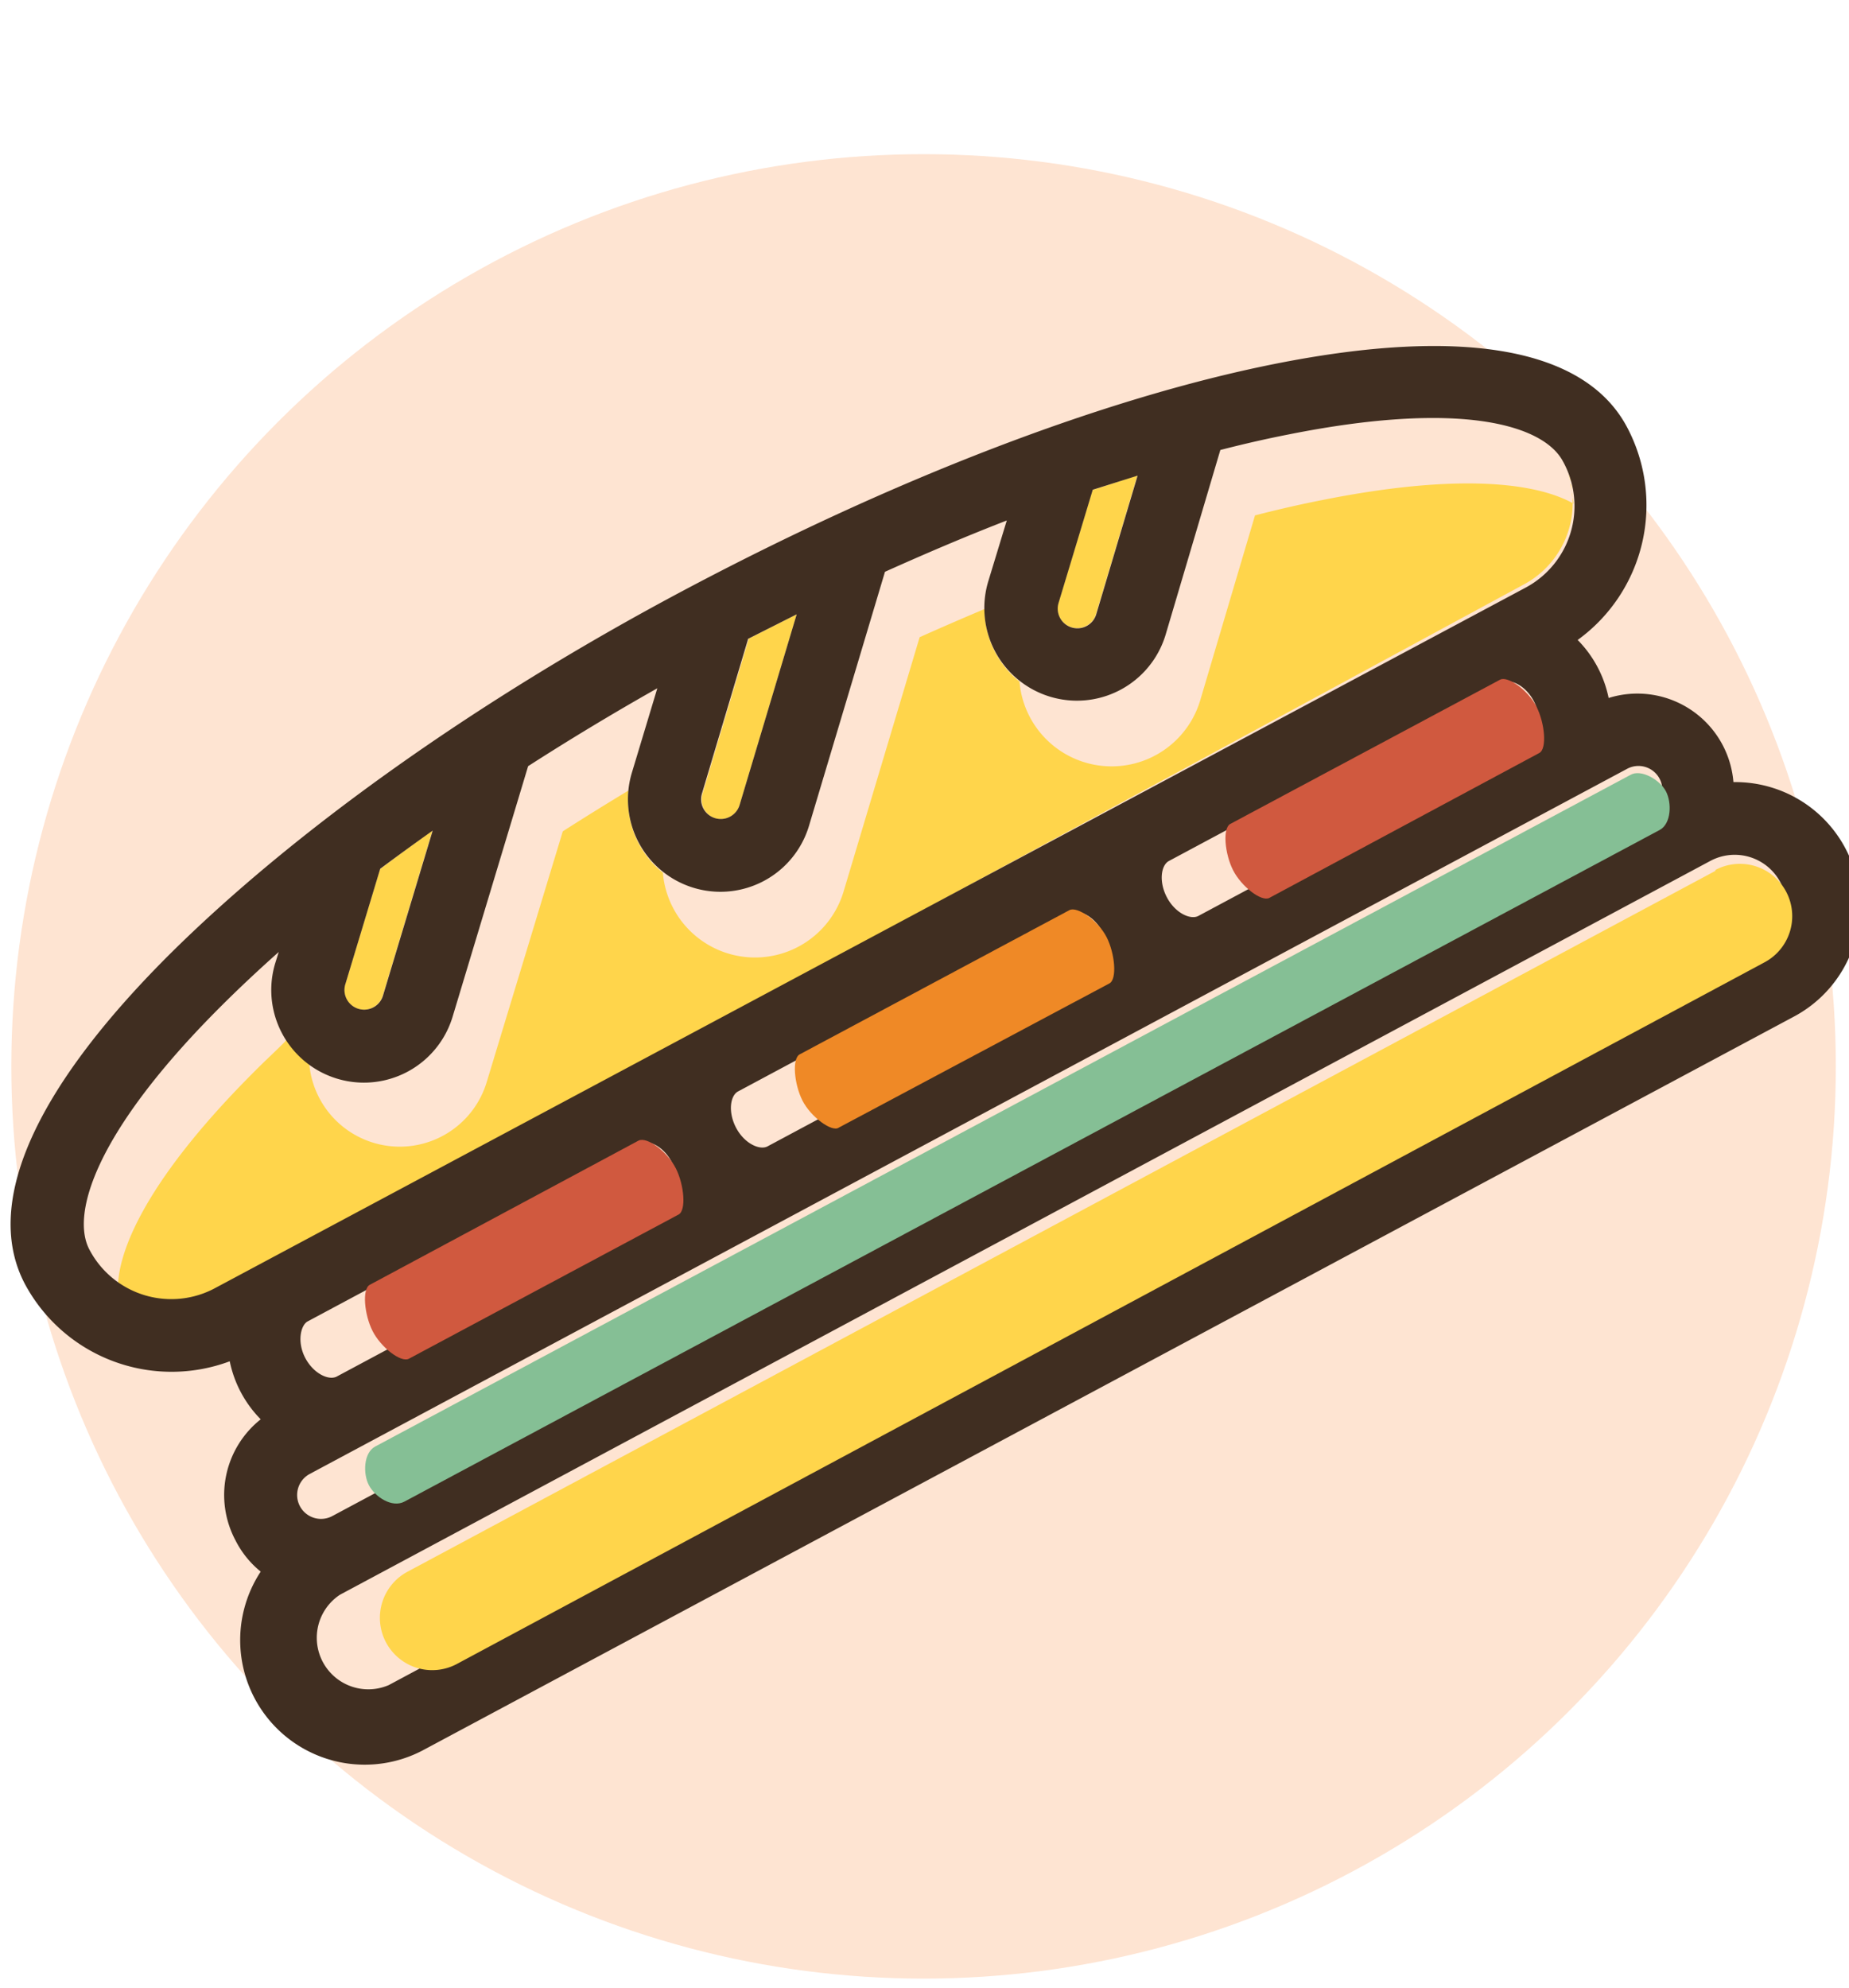 <svg id="Layer_1" data-name="Layer 1" xmlns="http://www.w3.org/2000/svg" viewBox="0 0 80 86"><title>sandwich</title><circle cx="39.96" cy="46.14" r="39.47" fill="#fee4d2"/><path d="M68.08,21.79c-1.65-.93-5.07-1.31-10.84-.16q-1.43.28-2.94.67l-2.37,8a4,4,0,0,1-7.82-.81,4,4,0,0,1-1.51-3.14h0q-1.4.59-2.81,1.22l-3.29,11a4,4,0,0,1-7.82-.81,4,4,0,0,1-1.48-3.56h0q-1.46.88-2.85,1.77L21.07,46.78a3.93,3.93,0,0,1-7.7-.92,3.51,3.51,0,0,1-.94-.94l-.09.14c-.4.41-.92.88-1.36,1.33-4.16,4.16-5.73,7.22-5.87,9.1a3.9,3.9,0,0,0,4.36.4L65.89,25.31a4,4,0,0,0,2.13-4C68,21.43,68.08,21.64,68.08,21.79Z" fill="#ffd54b"/><path d="M67.8,20.38a4,4,0,0,0-.19-.42A4,4,0,0,1,67.8,20.38Z" fill="#ffd54b"/><path d="M68,21.29q0-.19-.07-.37C68,21,68,21.16,68,21.29Z" fill="#ffd54b"/><path d="M67.95,20.82c0-.11-.07-.22-.11-.33C67.88,20.6,67.92,20.71,67.95,20.82Z" fill="#ffd54b"/><path d="M46.36,27.14a.85.85,0,0,0,1.06-.57l1.79-6-1.94.63-1.48,4.9A.85.85,0,0,0,46.36,27.14Z" fill="#ffd54b"/><path d="M15.5,43.65a.85.85,0,0,0,1.06-.57l2.15-7.14q-1.17.83-2.27,1.67l-1.51,5A.85.85,0,0,0,15.5,43.65Z" fill="#ffd54b"/><path d="M30.93,35.4A.85.85,0,0,0,32,34.83l2.47-8.25-2.07,1.05-2,6.7A.85.85,0,0,0,30.93,35.4Z" fill="#ffd54b"/><path d="M75,33.84A4.17,4.17,0,0,0,69.6,30.2a5,5,0,0,0-1.34-2.51,7.2,7.2,0,0,0,2.13-9.22c-1.82-3.41-7.1-4.35-15.26-2.72-7.45,1.49-16.52,5-25.54,9.79S12.65,36,7.28,41.35c-5.88,5.88-8,10.8-6.2,14.21A7.2,7.2,0,0,0,9.94,58.9a5,5,0,0,0,1.34,2.51,4.18,4.18,0,0,0-1.09,5.24A4.13,4.13,0,0,0,11.28,68a5.39,5.39,0,0,0,7,7.74L77.59,44A5.39,5.39,0,0,0,75,33.84Zm1,7.36L16.82,72.91A2.23,2.23,0,0,1,14.71,69L74,37.25a2.23,2.23,0,0,1,2.11,3.94ZM18.72,35.94l-2.15,7.14a.85.85,0,0,1-1.63-.49l1.51-5Q17.55,36.77,18.72,35.94Zm-6.66,5.25-.15.48A4,4,0,0,0,19.58,44l3.27-10.85c1.79-1.15,3.66-2.28,5.59-3.37l-1.1,3.65A4,4,0,0,0,35,35.74l3.29-11c1.78-.8,3.54-1.55,5.27-2.22l-.8,2.63a4,4,0,1,0,7.67,2.32l2.37-8q1.51-.39,2.94-.67c7.5-1.5,11-.4,11.86,1.12A4,4,0,0,1,66,25.43L9.33,55.72a4,4,0,0,1-5.46-1.65c-.81-1.52.24-5.08,5.65-10.49Q10.7,42.4,12.06,41.19ZM34.47,26.58,32,34.83a.85.85,0,1,1-1.63-.49l2-6.7Zm14.75-6-1.79,6a.85.85,0,0,1-1.63-.49l1.48-4.9ZM13.3,57.18l14.4-7.71c.34-.18,1,.12,1.36.8s.25,1.4-.09,1.58l-14.4,7.71c-.34.18-1-.12-1.36-.8S13,57.36,13.3,57.18ZM47.7,40.31c.37.68.25,1.4-.09,1.58l-14.4,7.71c-.34.18-1-.12-1.36-.8s-.26-1.4.09-1.58l14.4-7.71C46.67,39.32,47.33,39.63,47.7,40.31Zm18.55-8.39-14.4,7.71c-.34.18-1-.12-1.36-.8s-.26-1.4.09-1.58L65,29.53c.34-.18,1,.12,1.36.8S66.58,31.74,66.24,31.92ZM13.39,63.78l57-30.51a1,1,0,1,1,1,1.81l-57,30.51a1,1,0,0,1-1-1.81Z" fill="#402e21"/><path d="M74.22,37.68,17.64,68a2.25,2.25,0,0,0,2.12,4L76.34,41.64a2.25,2.25,0,0,0-2.12-4Z" fill="#ffd54b"/><path d="M70.54,33.53,16.23,62.59c-.5.27-.53,1.17-.27,1.67s1,1,1.54.71L71.81,35.91c.5-.27.53-1.17.27-1.67S71,33.26,70.54,33.53Z" fill="#85bf95"/><path d="M27.63,49.35,16,55.59c-.34.18-.24,1.29.12,2s1.23,1.38,1.57,1.2l11.67-6.24c.34-.18.24-1.29-.12-2S28,49.17,27.63,49.35Z" fill="#d0593f"/><path d="M32.16,49.23a1,1,0,0,0,1,.36h0A1,1,0,0,1,32.16,49.23Z" fill="#ef8926"/><path d="M31.93,47.21h0a1,1,0,0,0-.28,1.07A1,1,0,0,1,31.93,47.21Z" fill="#ef8926"/><path d="M46.27,39.38,34.6,45.62c-.34.18-.24,1.29.12,2S36,49,36.29,48.79L48,42.55c.34-.18.24-1.29-.12-2S46.61,39.2,46.27,39.38Z" fill="#ef8926"/><path d="M64.9,29.41,53.23,35.65c-.34.18-.24,1.29.12,2s1.23,1.38,1.57,1.2L66.6,32.58c.34-.18.24-1.29-.12-2S65.24,29.23,64.9,29.41Z" fill="#d0593f"/></svg>